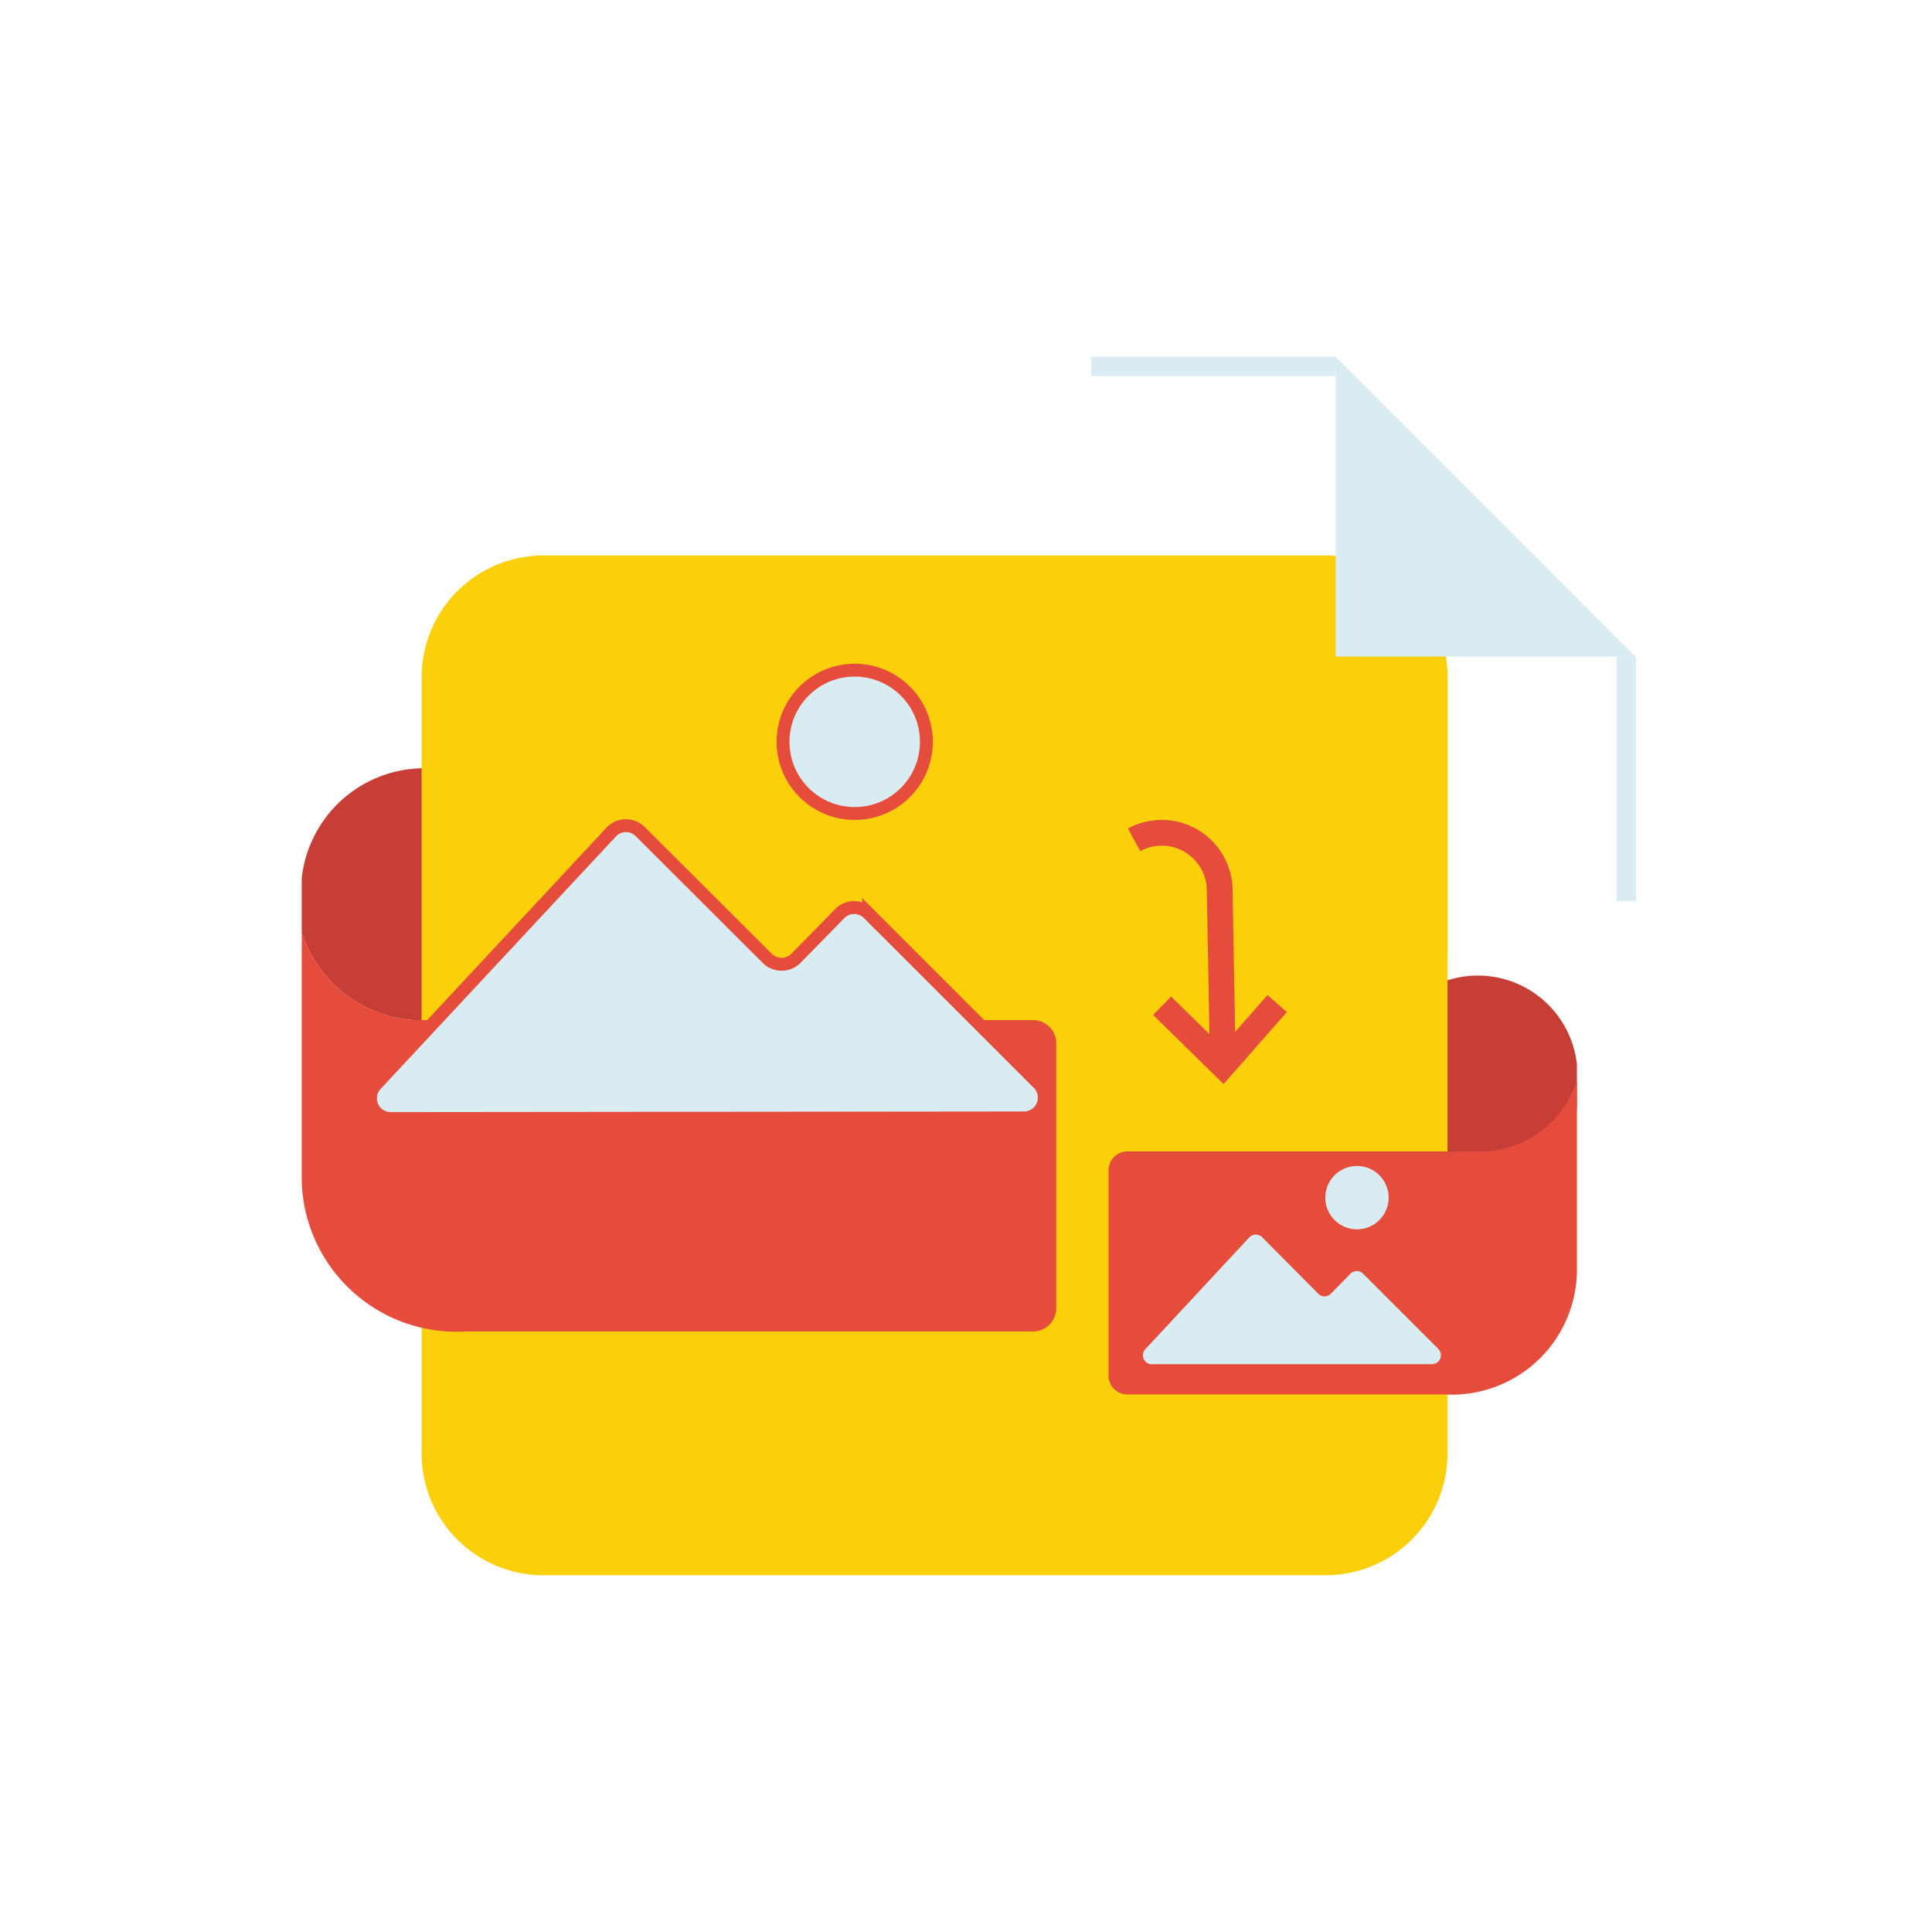 <svg xmlns="http://www.w3.org/2000/svg" viewBox="0 0 300 300"><g id="Layer_4" data-name="Layer 4"><path d="M244.86,165.27v6.82a15.91,15.91,0,0,1-14.06,11h-6.5V152.38a15.47,15.47,0,0,1,20.56,12.89Z" fill="#c63e35"/><path d="M46.85,136.36v8.46A19.68,19.68,0,0,0,64.26,158.4h8.06v-38a19.16,19.16,0,0,0-25.47,16Z" fill="#c63e35"/><path d="M224.77,148.26v77.48a18.93,18.93,0,0,1-19,18.86H84.47a18.91,18.91,0,0,1-19-18.86V105.12a18.91,18.91,0,0,1,19-18.86H205.79a18.92,18.92,0,0,1,19,18.86v43.14Z" fill="#fccf0b"/><polygon points="253.96 101.95 207.4 101.95 207.4 55.4 209.07 57.07 252.52 100.52 253.47 101.47 253.96 101.95" fill="#d9ecf1"/><polyline points="252.52 139.89 252.52 103.38 252.52 101.95" fill="none" stroke="#d9ecf1" stroke-miterlimit="10" stroke-width="3"/><polyline points="207.4 56.89 170.89 56.89 169.46 56.89" fill="none" stroke="#d9ecf1" stroke-miterlimit="10" stroke-width="3"/><path d="M176.1,130.41h0A9,9,0,0,1,189.39,138l.5,27.43" fill="none" stroke="#e64c3c" stroke-miterlimit="10" stroke-width="4"/><polyline points="180.45 156.17 189.89 165.43 198.32 155.83" fill="none" stroke="#e64c3c" stroke-miterlimit="10" stroke-width="4"/><path d="M46.85,144.82v38.56a24.06,24.06,0,0,0,25.47,23.37h88.09a3.6,3.6,0,0,0,3.6-3.6V162a3.61,3.61,0,0,0-3.6-3.61H64.26a19.68,19.68,0,0,1-17.41-13.58Z" fill="#e64c3c"/><path d="M60.67,173.69l98.35-.1a3.15,3.15,0,0,0,2.22-5.37l-26.37-26.36a3.14,3.14,0,0,0-4.47,0l-6.8,6.94a3.15,3.15,0,0,1-4.47,0L99.42,129.13a3.14,3.14,0,0,0-4.52.08l-36.53,39.2A3.14,3.14,0,0,0,60.67,173.69Z" fill="#d9ecf1" stroke="#e64c3c" stroke-miterlimit="10" stroke-width="2"/><circle cx="132.72" cy="115.19" r="11.13" fill="#d9ecf1" stroke="#e64c3c" stroke-miterlimit="10" stroke-width="2"/><path d="M244.86,167.82v29.84a19.44,19.44,0,0,1-20.56,18.87H175.05a2.91,2.91,0,0,1-2.91-2.91V181.7a2.91,2.91,0,0,1,2.91-2.91H230.8a15.91,15.91,0,0,0,14.06-11Z" fill="#e64c3c"/><path d="M178.86,211.83l43.48,0a1.39,1.39,0,0,0,1-2.37l-11.66-11.66a1.38,1.38,0,0,0-2,0l-3,3.07a1.38,1.38,0,0,1-2,0L196,192.13a1.39,1.39,0,0,0-2,0L177.85,209.5A1.38,1.38,0,0,0,178.86,211.83Z" fill="#d9ecf1"/><circle cx="210.71" cy="185.97" r="4.92" fill="#d9ecf1"/></g></svg>